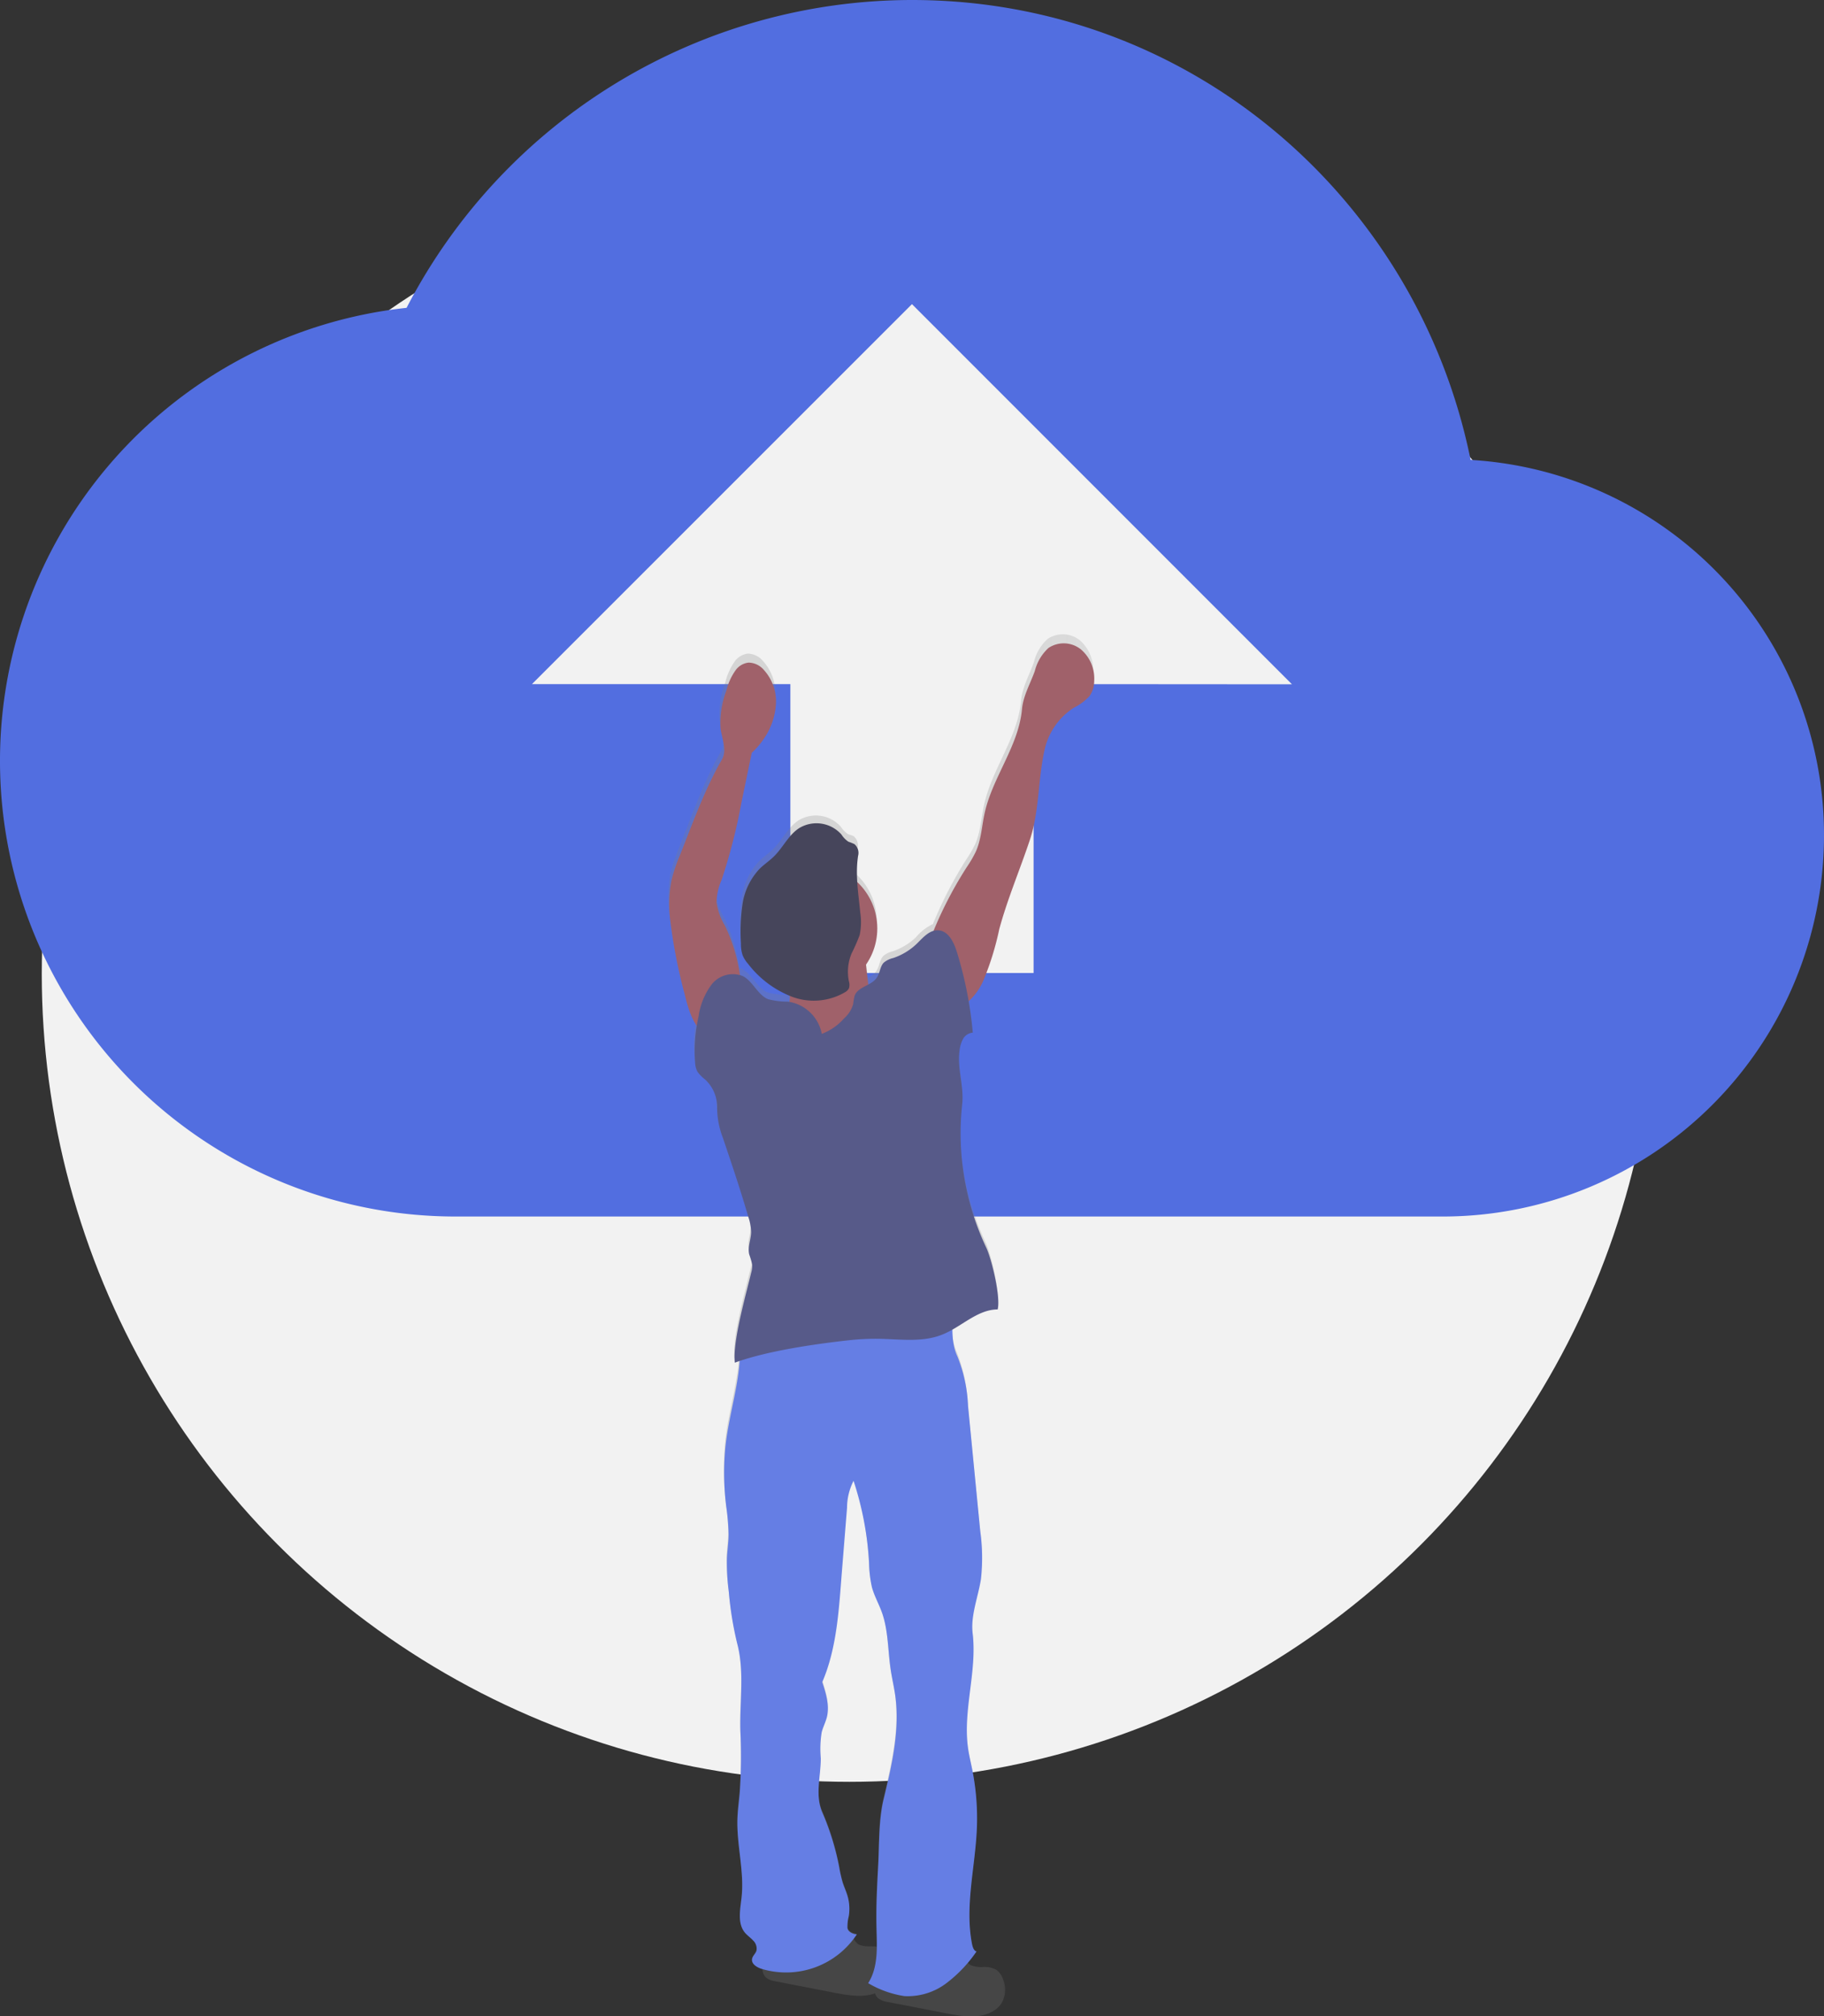 <svg xmlns="http://www.w3.org/2000/svg" width="262.001" height="289.509" viewBox="0 0 262.001 289.509">
    <rect x="0" y="0" width="262.001" height="289.509" fill="#333333" stroke="none"/>
    <defs>
        <style>
            .cls-1{fill:#f2f2f2}.cls-2{fill:#526ee0}.cls-3{fill:url(#linear-gradient)}.cls-4{fill:#657ee4}.cls-5{fill:#a0616a}.cls-6{fill:#575a89}.cls-7{fill:#46455b}
        </style>
        <linearGradient id="linear-gradient" x1=".766" x2="1.896" y1=".308" y2=".308" gradientUnits="objectBoundingBox">
            <stop offset="0" stop-color="gray" stop-opacity=".251"/>
            <stop offset=".54" stop-color="gray" stop-opacity=".122"/>
            <stop offset="1" stop-color="gray" stop-opacity=".102"/>
        </linearGradient>
    </defs>
    <g id="Component_45_1" data-name="Component 45 – 1">
        <circle id="Ellipse_847" cx="116" cy="116" r="116" class="cls-1" data-name="Ellipse 847" transform="translate(6 23.836)"/>
        <path id="Path_1948" d="M502.1 140.983c-7.646-37.66-40.4-66.033-80.24-66.033a81.814 81.814 0 0 0-72.6 44.2 65.423 65.423 0 0 0 7.1 130.468h141.917a54.747 54.747 0 0 0 54.583-54.583 53.917 53.917 0 0 0-50.76-54.052zm-62.774 32.191v41.483h-34.938v-41.483h-37.116l54.583-54.557 54.583 54.583z" class="cls-2" data-name="Path 1948" transform="translate(-290.86 -74.95)"/>
        <path id="Path_1949" d="M530.306 246.873a3.915 3.915 0 0 0-4.681-.229 6.638 6.638 0 0 0-1.965 3.334c-.639 1.827-1.672 3.6-1.843 5.533-.474 5.325-4.207 9.8-5.325 15.022-.41 1.864-.49 3.823-1.262 5.565a16.785 16.785 0 0 1-1.278 2.2 58.211 58.211 0 0 0-4.793 9.282 7.05 7.05 0 0 0-2.428 1.88 9.055 9.055 0 0 1-3.328 2.024 3.286 3.286 0 0 0-1.379.676c-.533.564-.533 1.475-.975 2.13a3.152 3.152 0 0 1-1.214 1 4.6 4.6 0 0 1-.075-.458c-.112-.815-.2-1.63-.288-2.444a9.224 9.224 0 0 0-1.257-11.9 17.9 17.9 0 0 1 .112-3.813 1.677 1.677 0 0 0-.533-1.693c-.261-.165-.58-.2-.857-.341a3.481 3.481 0 0 1-1-1.028 4.792 4.792 0 0 0-6.113-.905c-1.491 1-2.279 2.764-3.552 4.036-.66.655-1.443 1.172-2.1 1.827a9.448 9.448 0 0 0-2.439 5.075 27.659 27.659 0 0 0-.229 5.709 5.224 5.224 0 0 0 .245 1.7 4.486 4.486 0 0 0 .777 1.235 14.79 14.79 0 0 0 5.986 4.628 2.529 2.529 0 0 1 .027.341 2.27 2.27 0 0 1-.043.533l-.261-.043a10.827 10.827 0 0 1-2.86-.367c-1.518-.655-2.13-2.583-3.626-3.339a2.228 2.228 0 0 0-.389-.16 24.684 24.684 0 0 0-2.167-7.157 8.859 8.859 0 0 1-1.2-3.376 8.586 8.586 0 0 1 .74-3.243 83.812 83.812 0 0 0 2.844-11.183q.725-3.563 1.459-7.125a10.687 10.687 0 0 0 1.736-2.029 9.881 9.881 0 0 0 1.736-5.022 6.812 6.812 0 0 0-1.757-4.936 2.918 2.918 0 0 0-2.189-1.065 2.663 2.663 0 0 0-1.832 1.065 8.767 8.767 0 0 0-1.385 3.025 13.21 13.21 0 0 0-.825 5.442c.218 1.518.958 3.163.2 4.494-2.492 4.361-4.212 9.266-6.06 13.941a23.386 23.386 0 0 0-1.161 3.461 18.315 18.315 0 0 0-.192 5.783 76.369 76.369 0 0 0 2.082 10.7 13.748 13.748 0 0 0 1.763 4.6 19.856 19.856 0 0 0-.234 5.41 2.993 2.993 0 0 0 .32 1.2 5.117 5.117 0 0 0 1.1 1.124 5.468 5.468 0 0 1 1.741 4.175 12.387 12.387 0 0 0 .836 4.26c1.273 3.8 2.551 7.594 3.664 11.444a7.5 7.5 0 0 1 .394 2.21c0 1.065-.506 2.13-.272 3.2a11.381 11.381 0 0 1 .437 1.475 3.818 3.818 0 0 1-.149 1.145c-.692 3.009-2.695 9.948-2.348 13.02l.687-.24c-.293 4.068-1.55 8.052-2.008 12.12a39.829 39.829 0 0 0 .1 8.9 31.248 31.248 0 0 1 .341 3.989c0 1.2-.192 2.38-.24 3.573a32.558 32.558 0 0 0 .282 4.793 49.539 49.539 0 0 0 1.188 7.4c1.108 4.132.362 8.435.485 12.717a77.408 77.408 0 0 1-.091 8.962c-.112 1.262-.288 2.519-.325 3.786-.112 3.76 1 7.5.607 11.242-.186 1.752-.634 3.728.469 5.107.352.431.825.74 1.2 1.15a1.6 1.6 0 0 1 .463 1.518c-.144.421-.533.73-.623 1.172-.1.692.66 1.172 1.321 1.4l.186.053a1.646 1.646 0 0 0 .474 1.257 2.824 2.824 0 0 0 1.422.564l8.52 1.651c1.9.367 3.967.714 5.751.069a1.46 1.46 0 0 0 .4.676 2.823 2.823 0 0 0 1.416.564l8.52 1.651c2.173.421 4.558.809 6.5-.266a3.658 3.658 0 0 0 1.369-1.273 3.947 3.947 0 0 0 .186-3.328 2.721 2.721 0 0 0-.948-1.379 3.535 3.535 0 0 0-1.981-.426 3.911 3.911 0 0 1-1.715-.261 1.275 1.275 0 0 1-.426-.362c.426-.533.836-1.065 1.225-1.6-.367-.085-.533-.591-.623-.964-1.1-5.528.442-11.183.666-16.828a35.819 35.819 0 0 0-.66-8.43c-.208-1.065-.458-2.077-.607-3.131-.783-5.5 1.31-11.087.644-16.6-.314-2.577.793-5.272 1.188-7.839a28.181 28.181 0 0 0-.1-6.923l-1.763-18.106a21.712 21.712 0 0 0-1.534-7.173 9.391 9.391 0 0 1-.724-3.935c2.13-1.219 4.09-2.9 6.5-2.9.463-1.757-.868-7.3-1.646-8.941a39.006 39.006 0 0 1-3.467-20.742c.282-2.551-.735-5.123-.394-7.668a4.615 4.615 0 0 1 .49-1.709 1.763 1.763 0 0 1 1.417-.943 65.031 65.031 0 0 0-.607-4.6 11.179 11.179 0 0 0 2.13-3.062 40.2 40.2 0 0 0 2.242-7.354c1.172-4.372 2.961-8.547 4.377-12.839s1.14-8.829 2.157-13.239a9.712 9.712 0 0 1 4.154-5.906 7.8 7.8 0 0 0 2.29-1.731 3.953 3.953 0 0 0 .639-2.178 5.576 5.576 0 0 0-1.859-4.486zm-32.547 186.318c.16-.218.314-.437.458-.666-.564-.032-1.278-.362-1.347-.927a6.018 6.018 0 0 1 .186-1.677 6.675 6.675 0 0 0-.176-2.934c-.2-.66-.49-1.294-.7-1.954a19.785 19.785 0 0 1-.5-2.242 38.3 38.3 0 0 0-2.423-7.876c-1.065-2.455-.24-5.133-.229-7.812a14.9 14.9 0 0 1 .128-3.776c.186-.724.533-1.4.73-2.13.437-1.688-.112-3.461-.65-5.118 2.1-4.974 2.386-10.65 2.817-16.061l.724-9.053a8.607 8.607 0 0 1 .937-3.9 46.469 46.469 0 0 1 2.231 11.881 18 18 0 0 0 .4 3.472c.336 1.262.991 2.407 1.427 3.632.969 2.695.868 5.639 1.3 8.467.176 1.145.442 2.274.612 3.419.735 5.054-.453 10.171-1.635 15.14-.724 3.046-.607 6.417-.772 9.543-.154 3-.314 6-.24 9 0 .916.059 1.853.048 2.785a6.839 6.839 0 0 0-.873-.048 3.91 3.91 0 0 1-1.715-.261 1.953 1.953 0 0 1-.738-.904z" class="cls-3" data-name="Path 1949" transform="translate(-375.151 -154.901)"/>
        <path id="Path_1952" d="M505.158 427.129a102.4 102.4 0 0 0-14.714 1.124 2.932 2.932 0 0 0-.932.245c-1.033.533-1.065 1.981-1.038 3.142.069 4.723-1.544 9.3-2.077 13.984a39.028 39.028 0 0 0 .091 8.845 32.995 32.995 0 0 1 .341 3.967c0 1.182-.2 2.359-.245 3.547a32.123 32.123 0 0 0 .277 4.739 48.923 48.923 0 0 0 1.188 7.349c1.1 4.106.357 8.382.474 12.631a75.251 75.251 0 0 1-.1 8.9c-.112 1.257-.288 2.5-.325 3.765-.112 3.728 1 7.455.6 11.183-.186 1.736-.639 3.728.463 5.07.351.426.825.735 1.193 1.145a1.6 1.6 0 0 1 .469 1.5c-.149.421-.559.73-.623 1.166-.107.687.655 1.166 1.315 1.385a12.173 12.173 0 0 0 13.734-4.936c-.564-.032-1.278-.362-1.347-.921a5.941 5.941 0 0 1 .186-1.667 6.493 6.493 0 0 0-.176-2.913c-.192-.66-.49-1.289-.7-1.944a19.758 19.758 0 0 1-.5-2.226 37.624 37.624 0 0 0-2.418-7.828c-1.065-2.439-.234-5.1-.224-7.754a14.968 14.968 0 0 1 .128-3.754c.186-.724.533-1.39.735-2.13.437-1.677-.112-3.435-.65-5.08 2.13-4.942 2.4-10.608 2.828-15.976l.73-9.053a8.565 8.565 0 0 1 .937-3.871 45.855 45.855 0 0 1 2.231 11.8 17.43 17.43 0 0 0 .4 3.456c.336 1.246.985 2.386 1.427 3.605.964 2.663.863 5.6 1.3 8.409.176 1.14.437 2.258.607 3.4.735 5.022-.458 10.118-1.646 15.044-.724 3.025-.612 6.39-.777 9.484-.16 2.977-.32 5.954-.245 8.936.064 2.742.277 5.687-1.2 7.988a14.511 14.511 0 0 0 5.2 1.859 9.184 9.184 0 0 0 5.98-1.811 19.442 19.442 0 0 0 4.383-4.6c-.373-.085-.533-.591-.623-.959-1.1-5.49.447-11.13.676-16.721a35.578 35.578 0 0 0-.655-8.371c-.208-1.065-.463-2.072-.612-3.115-.772-5.464 1.321-11.018.66-16.508-.309-2.567.8-5.24 1.193-7.8a27.56 27.56 0 0 0-.1-6.848l-1.752-17.973a21.3 21.3 0 0 0-1.528-7.13c-1.246-2.663-.474-5.943-.607-8.877a36.543 36.543 0 0 1-13.932 3.098z" class="cls-4" data-name="Path 1952" transform="translate(-382.172 -238.142)"/>
        <path id="Path_1953" d="M540.974 291.8a57.225 57.225 0 0 1 5.613-11.289 16.636 16.636 0 0 0 1.278-2.189c.778-1.725.857-3.674 1.267-5.528 1.145-5.187 4.883-9.639 5.362-14.911.17-1.922 1.2-3.685 1.848-5.5a6.689 6.689 0 0 1 1.965-3.312 3.941 3.941 0 0 1 4.676.224 5.5 5.5 0 0 1 1.891 4.479 3.941 3.941 0 0 1-.639 2.162 7.66 7.66 0 0 1-2.29 1.72 9.664 9.664 0 0 0-4.159 5.858c-1.022 4.383-.746 8.882-2.167 13.148s-3.2 8.419-4.383 12.781a41.011 41.011 0 0 1-2.253 7.306 8.757 8.757 0 0 1-5.49 4.968 14.866 14.866 0 0 0-1.214-4.585c-.745-1.686-1.933-3.624-1.305-5.332z" class="cls-5" data-name="Path 1953" transform="translate(-407.7 -156.037)"/>
        <path id="Path_1954" d="M481.726 300.307a24.3 24.3 0 0 0-2.364-8.962 8.636 8.636 0 0 1-1.193-3.35 8.458 8.458 0 0 1 .74-3.222 83.036 83.036 0 0 0 2.849-11.135l1.47-7.083a10.766 10.766 0 0 0 1.731-2.013 9.766 9.766 0 0 0 1.741-4.99 6.731 6.731 0 0 0-1.752-4.91 2.924 2.924 0 0 0-2.189-1.033 2.663 2.663 0 0 0-1.832 1.065 8.587 8.587 0 0 0-1.358 2.982 13.129 13.129 0 0 0-.831 5.405c.213 1.507.959 3.142.2 4.463-2.5 4.34-4.218 9.207-6.071 13.846a23.308 23.308 0 0 0-1.156 3.44 18.1 18.1 0 0 0-.2 5.751 75.521 75.521 0 0 0 2.077 10.65c.533 2.194 1.2 4.58 3.041 5.9a35.144 35.144 0 0 1 5.097-6.804z" class="cls-5" data-name="Path 1954" transform="translate(-375.243 -158.47)"/>
        <circle id="Ellipse_873" cx="9.143" cy="9.143" r="9.143" class="cls-5" data-name="Ellipse 873" transform="translate(107.729 124.163)"/>
        <path id="Path_1955" d="M500.872 337.986a12.294 12.294 0 0 1-1.491 4.739c-.431.911-1 1.928-1.981 2.13a44.319 44.319 0 0 0 8.59 2.466 9.443 9.443 0 0 0 3.067.176 7.363 7.363 0 0 0 2.444-.905 12.535 12.535 0 0 0 6.215-9.053 16.484 16.484 0 0 1-3.4.091 2.493 2.493 0 0 1-1.741-.644 2.619 2.619 0 0 1-.49-1.427q-.3-2.269-.485-4.548a18.03 18.03 0 0 0-6.523 1.5c-.852.373-1.683.8-2.561 1.124-.533.192-2.072.229-2.444.575-.579.544.828 2.626.8 3.776z" class="cls-5" data-name="Path 1955" transform="translate(-387.413 -194.653)"/>
        <path id="Path_1956" d="M496.5 340.659a5.751 5.751 0 0 0-4.867-4.628 11.047 11.047 0 0 1-2.86-.357c-1.518-.655-2.157-2.567-3.626-3.318a3.874 3.874 0 0 0-4.463 1.2 9.943 9.943 0 0 0-1.875 4.564 22.1 22.1 0 0 0-.5 6.763 3.038 3.038 0 0 0 .325 1.193 5.166 5.166 0 0 0 1.092 1.118 5.4 5.4 0 0 1 1.741 4.143 12.14 12.14 0 0 0 .831 4.26c1.273 3.77 2.551 7.546 3.658 11.369a7.384 7.384 0 0 1 .394 2.194c-.027 1.065-.532 2.13-.272 3.169a12.416 12.416 0 0 1 .431 1.464 3.786 3.786 0 0 1-.149 1.14c-.7 2.993-2.7 9.884-2.354 12.935 4.542-1.672 11.4-2.663 16.21-3.2a35.774 35.774 0 0 1 3.989-.234c3.2 0 6.545.6 9.527-.57 2.764-1.065 5.059-3.632 8.03-3.642.463-1.741-.868-7.248-1.64-8.877a38.461 38.461 0 0 1-3.451-20.6c.277-2.535-.735-5.091-.389-7.62a4.56 4.56 0 0 1 .485-1.7 1.788 1.788 0 0 1 1.422-.943 55.932 55.932 0 0 0-2.316-11.684c-.431-1.353-1.209-2.918-2.625-3.009-1.278-.085-2.221 1.065-3.142 1.965a9.053 9.053 0 0 1-3.328 2.008 3.279 3.279 0 0 0-1.385.676c-.533.559-.533 1.47-.974 2.13-.767 1.182-2.727 1.294-3.2 2.615a8.075 8.075 0 0 0-.208 1.182 4.219 4.219 0 0 1-1.257 2.013 8.115 8.115 0 0 1-3.254 2.281z" class="cls-6" data-name="Path 1956" transform="translate(-378.458 -192.213)"/>
        <path id="Path_1957" d="M507.5 301.591a1.651 1.651 0 0 0-.533-1.677 7.989 7.989 0 0 0-.863-.346 3.508 3.508 0 0 1-1-1.033 4.792 4.792 0 0 0-6.104-.895c-1.5.991-2.279 2.748-3.557 4.01-.655.655-1.438 1.166-2.1 1.821a9.4 9.4 0 0 0-2.444 5.038 27.356 27.356 0 0 0-.229 5.677 5.019 5.019 0 0 0 .245 1.693 4.5 4.5 0 0 0 .777 1.225 14.538 14.538 0 0 0 6.289 4.718 8.9 8.9 0 0 0 7.663-.655 1.362 1.362 0 0 0 .533-.533 1.676 1.676 0 0 0 0-1.022 6.923 6.923 0 0 1 .367-3.957 26.24 26.24 0 0 0 1.182-2.689 9 9 0 0 0 .085-3.2c-.259-2.711-.733-5.448-.311-8.175z" class="cls-7" data-name="Path 1957" transform="translate(-384.241 -178.717)"/>
    </g>
</svg>
